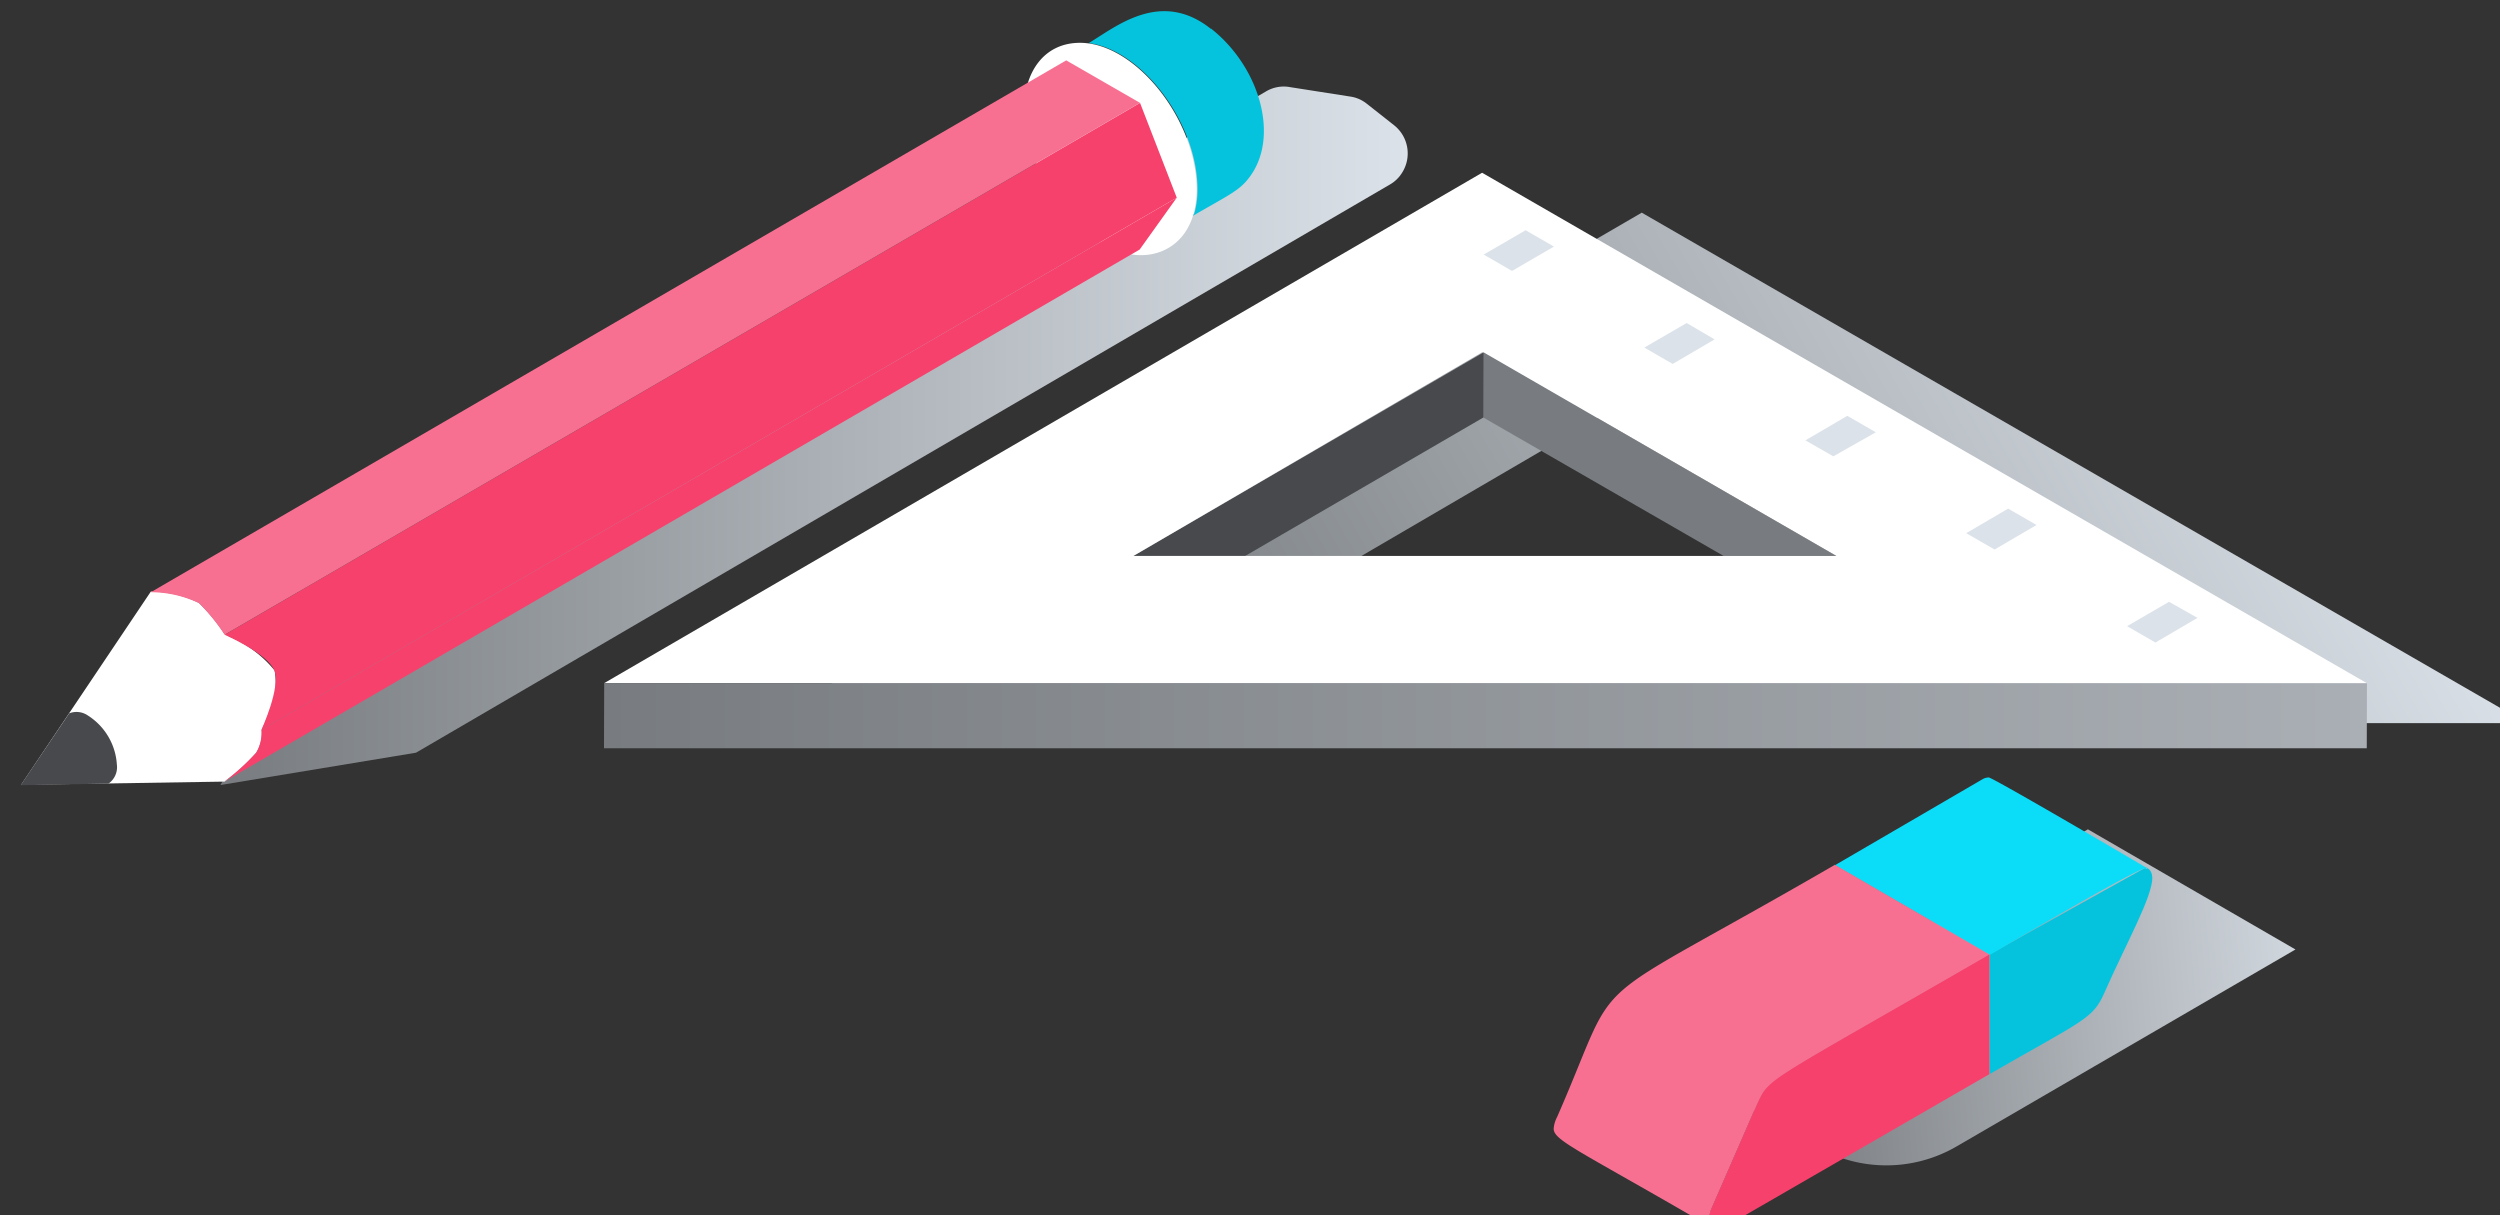 <svg xmlns="http://www.w3.org/2000/svg" xmlns:xlink="http://www.w3.org/1999/xlink" width="88.539" height="43.045" viewBox="0 0 23.426 11.389" xmlns:v="https://vecta.io/nano"><rect x="0" y="0" width="23.426" height="11.389" fill="#333333" stroke="none"/><defs><linearGradient xlink:href="#B" id="A" x1="32.2" y1="36.73" x2="85.433" y2="5.996"/><linearGradient gradientUnits="userSpaceOnUse" id="B"><stop stop-color="#787c80" offset="0"/><stop stop-color="#dbe2e9" offset="1"/></linearGradient><linearGradient id="C" x1="0" y1="27.21" x2="88.34" y2="27.21" gradientUnits="userSpaceOnUse"><stop offset="0" stop-color="#787c80"/><stop offset="1" stop-color="#aaafb5"/></linearGradient><linearGradient xlink:href="#B" id="D" x1="10" y1="21.26" x2="69.5" y2="21.26"/><linearGradient id="E" x1="7.5" y1="12.37" x2="40.66" y2="9.27" gradientUnits="userSpaceOnUse"><stop offset="0" stop-color="#6d7074"/><stop offset="1" stop-color="#dbe2e9"/></linearGradient><path id="F" d="M560.957 285.502a.11.11 0 0 0-.08 0h.07z"/></defs><g transform="matrix(.187 0 0 .187 -84.779 -45.253)"><g transform="translate(483.63 250.651)"><path d="M52 2l44.34 25.58H8zm0 9L34.53 21.2h35.22L52.08 11" fill="url(#A)"/><path d="M44.07 12.27L44.08 9l17.67 10.2H56.1z" fill="#787c80"/><path d="M32.13 19.2h-5.6L44.08 9l-.01 3.26z" fill="#47494c"/><path d="M44 0l44.34 25.58H0zm0 9L26.53 19.2h35.22L44.08 9" fill="#fff"/><path d="M0 28.84l.01-3.26h88.33l-.01 3.26z" fill="url(#C)"/><path d="M79.84 22.3l-1.42-.8-2.1 1.22 1.42.82 2.1-1.23m-8.06-4.66l-1.42-.82-2.1 1.23 1.42.82 2.1-1.23M63.72 13l-1.42-.82-2.1 1.23 1.4.8 2.12-1.2m-8.07-4.66l-1.4-.82-2.12 1.23 1.42.82 2.1-1.23M47.6 3.7l-1.42-.82-2.1 1.22 1.42.82 2.1-1.22" fill="#dbe2e9"/></g><path d="M19.82 37.13h0M66.6 4.26l-3-.47A1.74 1.74 0 0 0 62.4 4L13.76 32.38 10 38.76l9.8-1.62L68.6 8.67a1.72 1.72 0 0 0 .61-.59h0a1.8 1.8 0 0 0-.4-2.38l-1.37-1.08a1.71 1.71 0 0 0-.84-.36z" fill="url(#D)" transform="translate(454.41 242.571)"/><path d="M514.04 243.44c-2.52-2-4.76-.1-6.13.72h0-.06.1c2.65.36 5.42 4 5.42 7.33a4.36 4.36 0 0 1-.16 1.2 1.27 1.27 0 0 1-.28.24c1.92-1.12 2.5-1.35 3-2 1.6-2.03.56-5.58-1.88-7.5z" fill="#05c3dd"/><path d="M513.33 251.5c0-3.53-3.08-7.36-5.85-7.36-1.8 0-2.8 1.47-2.8 3.34 0 3.23 2.92 7.3 5.87 7.3 1.4 0 2.78-1.02 2.78-3.3zm-46.23 24.06a5.92 5.92 0 0 0-2.21-1.65l-.27-.14a9.31 9.31 0 0 0-1.29-1.57 5.54 5.54 0 0 0-2.41-.56l-6.5 9.68 10.2-.16a10.86 10.86 0 0 0 1.58-1.44 1.93 1.93 0 0 0 .28-1.16s.17-.35.34-.82a3.48 3.48 0 0 0 .3-2.18z" fill="#fff"/><g fill="#f6416c"><path d="M466.46 278.57l45.87-26.67-1.86 2.6-45.87 26.66a11 11 0 0 0 1.6-1.45 1.93 1.93 0 0 0 .26-1.15z"/><path d="M464.62 273.8l45.87-26.65 1.84 4.75-45.87 26.67s1-2.16.64-3-2.48-1.77-2.48-1.77z"/></g><path d="M460.92 271.67l45.87-26.65 3.7 2.13-45.87 26.65a10 10 0 0 0-1.28-1.58 5.7 5.7 0 0 0-2.42-.55z" fill="#f87091"/><path d="M458.8 281.26h0a1 1 0 0 0 .42-.95 3.14 3.14 0 0 0-1.45-2.46 1 1 0 0 0-.94-.11l-2.43 3.6z" fill="#47494c"/><path d="M37.17 8.62l-17 9.88a7 7 0 0 1-7 0l-6.9-4 20.5-11.9z" fill="url(#E)" transform="translate(531.217 280.952)"/><path d="M561.217 285.952c0 1-1.27 3.22-2.4 5.78-.58 1.32-1 1.35-5.75 4.08v-6l7.82-4.35c.2.07.32.24.32.5z" fill="#05c3dd"/><path d="M560.957 285.502h-.08c-.45 0-7.55 4.2-7.82 4.35l-7.75-4.5 7.38-4.3a.65.65 0 0 1 .33-.1c.2 0 7.82 4.47 7.94 4.55z" fill="#0bddf9"/><path d="M553.047 289.822v6l-13.28 7.67a.78.78 0 0 1-.34.11c-.27 0-.42-.23-.42-.55a1.29 1.29 0 0 1 .13-.55l2.27-5.2c.6-1.36.32-.95 11.64-7.5z" fill="#f6416c"/><use xlink:href="#F" fill="#fff"/><path d="M545.297 285.322l7.75 4.5c-11.32 6.54-11 6.13-11.64 7.5l-2.27 5.2a1.49 1.49 0 0 0-.13.57.51.51 0 0 0 .21.46c-6.7-3.9-8-4.4-8-5a1.48 1.48 0 0 1 .17-.58c3.4-7.76.73-5 13.9-12.63z" fill="#f87091"/><use xlink:href="#F" fill="#fff"/></g></svg>